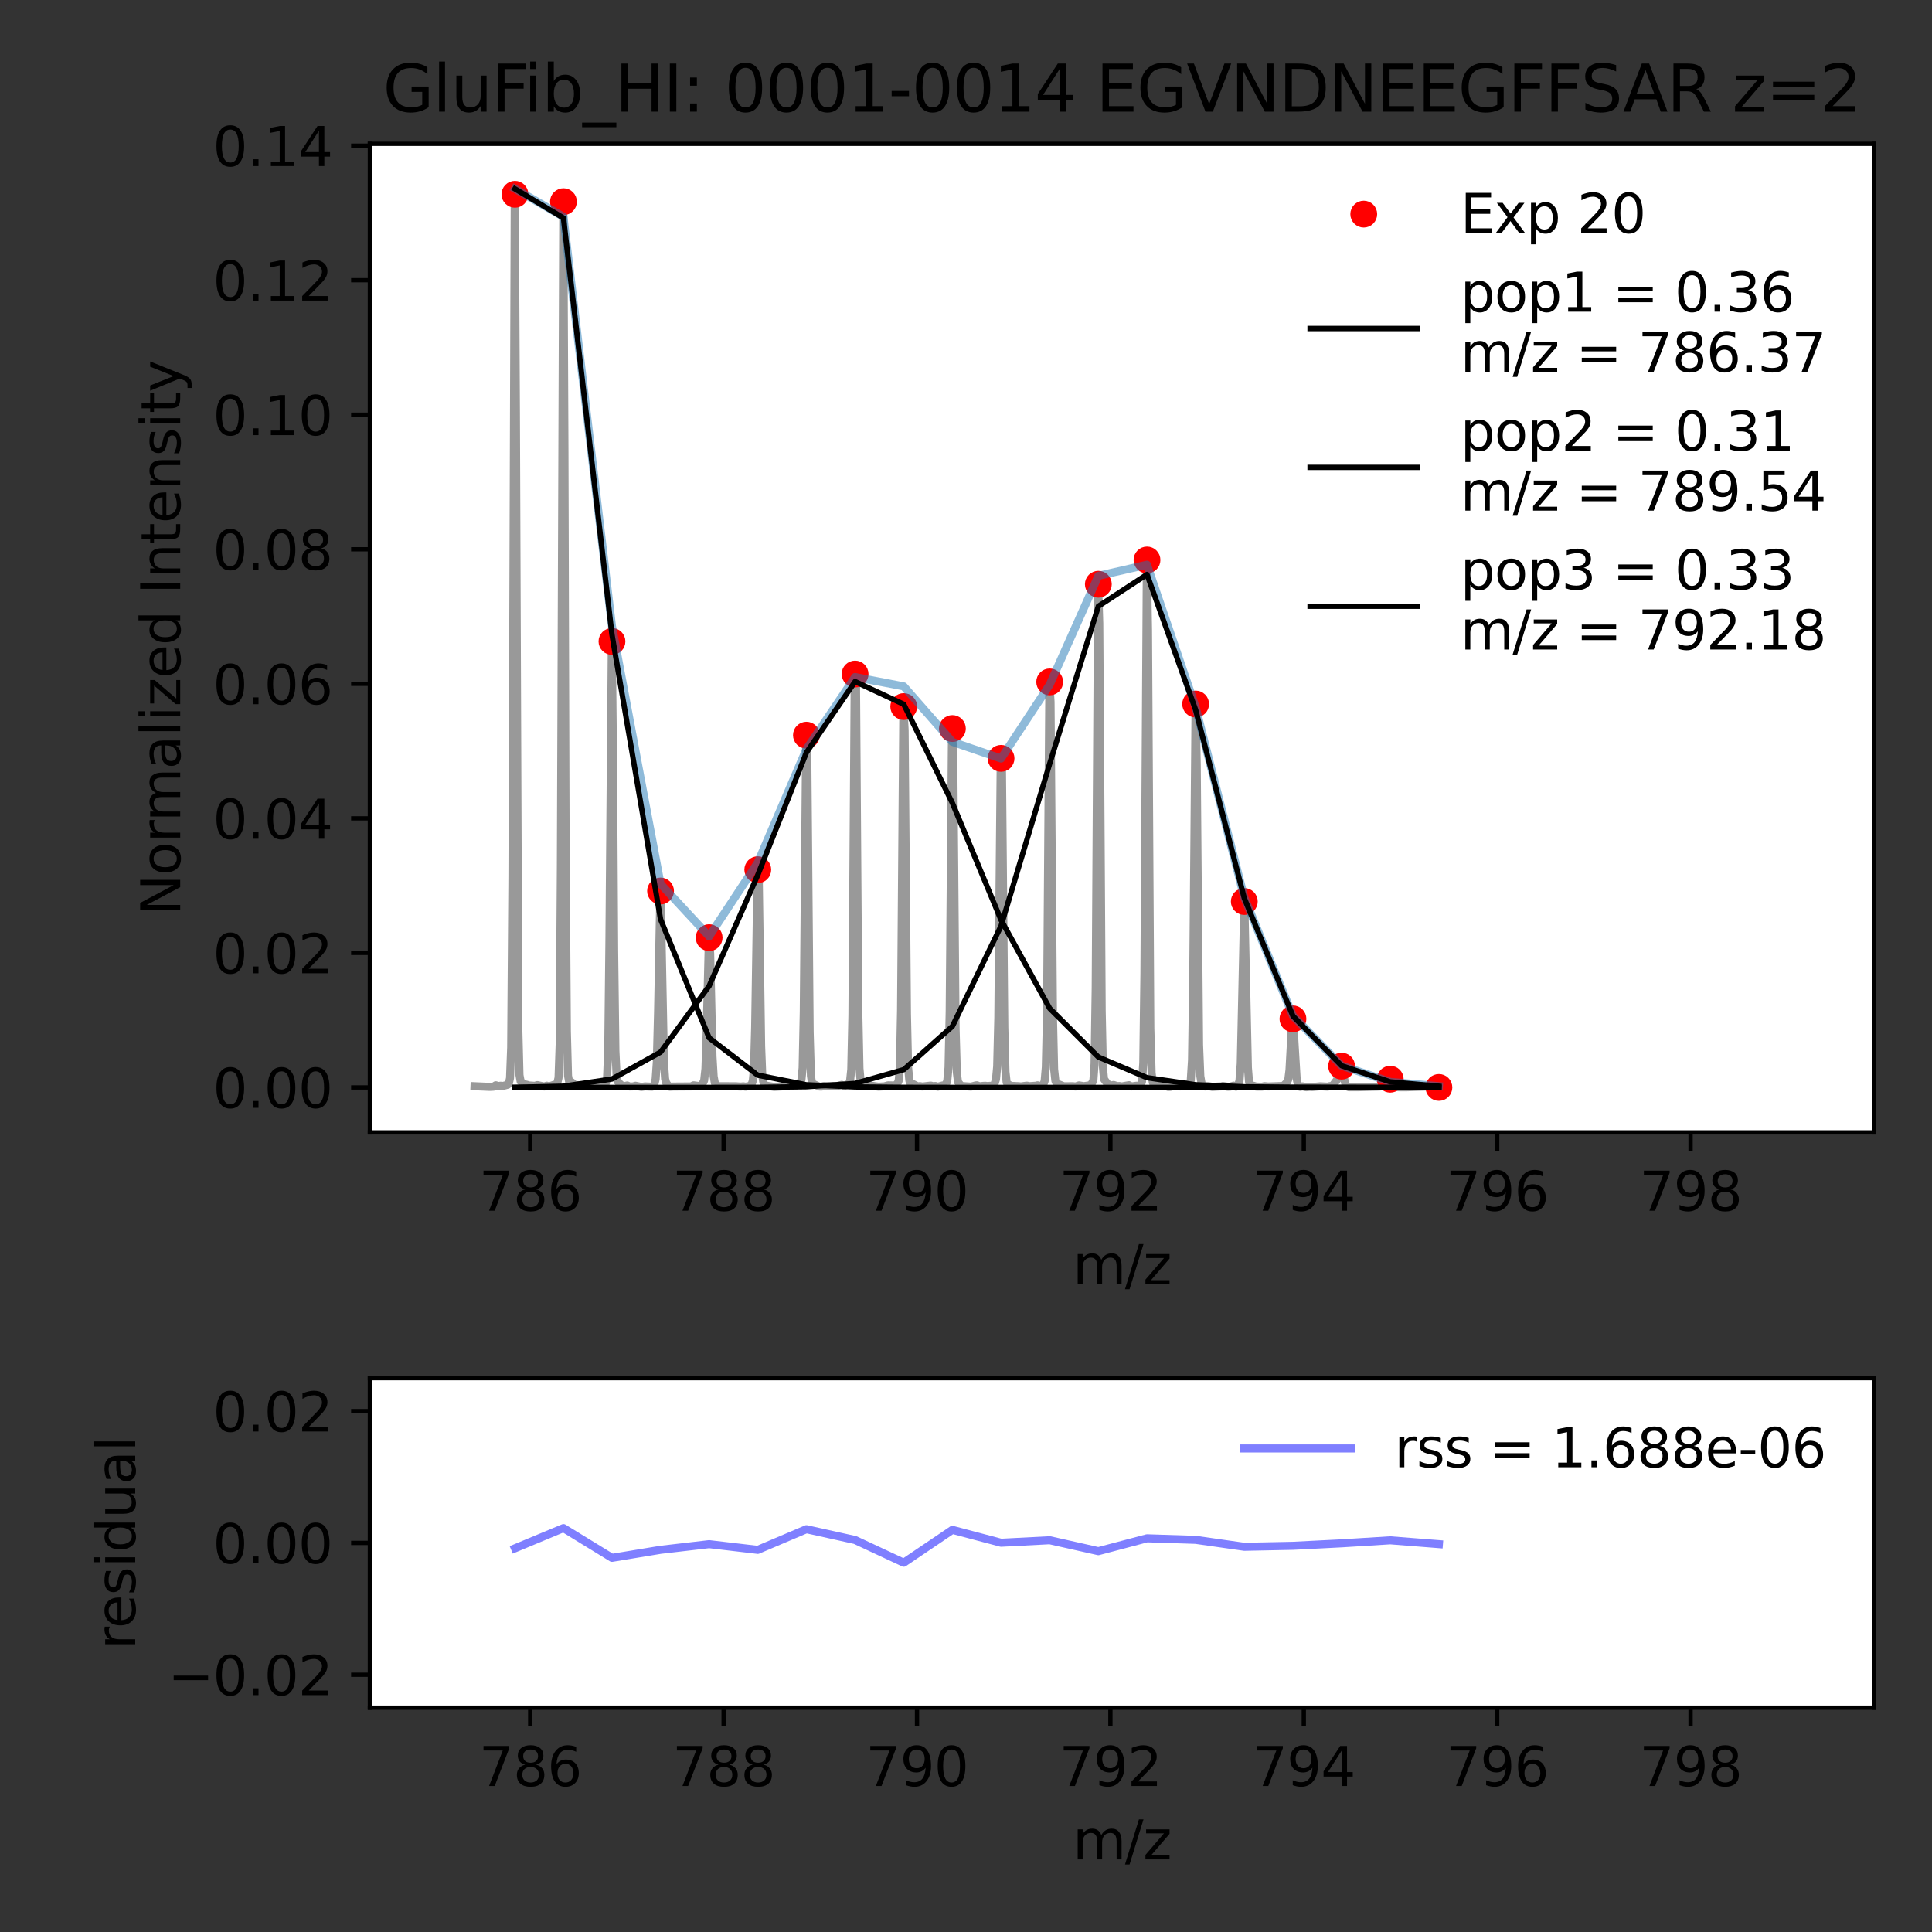 <?xml version="1.0" encoding="utf-8" standalone="no"?>
<!DOCTYPE svg PUBLIC "-//W3C//DTD SVG 1.1//EN"
  "http://www.w3.org/Graphics/SVG/1.1/DTD/svg11.dtd">
<svg height="360pt" version="1.1" viewBox="0 0 360 360" width="360pt" xmlns="http://www.w3.org/2000/svg" xmlns:xlink="http://www.w3.org/1999/xlink">
 <rect x="0" y="0" width="360" height="360" fill="#333333" stroke="none"/>
 <defs>
  <style type="text/css">*{stroke-linecap:butt;stroke-linejoin:round;}</style>
 </defs>
 <g id="figure_1">
  <g id="patch_1">
   <path d="M 0 360 
L 360 360 
L 360 0 
L 0 0 
z
" style="fill:none;"/>
  </g>
  <g id="axes_1">
   <g id="patch_2">
    <path d="M 68.925 211 
L 349.2 211 
L 349.2 26.8 
L 68.925 26.8 
z
" style="fill:#ffffff;"/>
   </g>
   <g id="line2d_1">
    <path clip-path="url(#p5534a3fad6)" d="M 88.419 202.402 
L 91.284 202.526 
L 91.951 202.489 
L 92.383 202.218 
L 92.834 202.373 
L 93.266 202.306 
L 93.717 202.352 
L 94.6 202.119 
L 94.816 201.877 
L 95.032 200.894 
L 95.248 195.202 
L 95.483 163.448 
L 95.915 36.201 
L 96.131 76.586 
L 96.582 191.712 
L 96.798 200.331 
L 97.014 201.511 
L 97.681 202.033 
L 98.113 202.112 
L 98.564 202.252 
L 99.663 202.326 
L 100.113 202.189 
L 101.428 202.46 
L 101.879 202.3 
L 102.311 202.434 
L 103.194 202.141 
L 103.41 202.206 
L 103.627 202.064 
L 103.861 201.738 
L 104.077 200.804 
L 104.293 194.414 
L 104.51 161.372 
L 104.96 37.576 
L 105.176 83.961 
L 105.392 157.799 
L 105.627 192.196 
L 105.843 200.45 
L 106.059 201.616 
L 106.51 201.652 
L 107.158 202.226 
L 107.609 202.203 
L 108.492 202.419 
L 109.807 202.427 
L 110.257 202.22 
L 111.573 202.355 
L 112.023 202.282 
L 112.456 202.058 
L 112.672 202.041 
L 112.906 201.794 
L 113.122 200.665 
L 113.338 195.352 
L 113.555 175.312 
L 114.005 119.521 
L 114.221 141.248 
L 114.437 177.251 
L 114.672 195.822 
L 114.888 200.377 
L 115.104 201.525 
L 115.555 202.011 
L 115.987 202.353 
L 116.203 202.434 
L 116.87 202.259 
L 117.32 202.456 
L 117.969 202.437 
L 118.419 202.312 
L 119.519 202.539 
L 120.185 202.435 
L 121.501 202.497 
L 121.735 202.39 
L 121.951 201.959 
L 122.167 201.074 
L 122.383 197.984 
L 122.618 188.675 
L 123.05 166.029 
L 123.266 174.946 
L 123.717 197.891 
L 123.933 201.027 
L 124.149 201.823 
L 124.6 202.376 
L 124.816 202.502 
L 125.483 202.464 
L 128.798 202.441 
L 129.23 202.228 
L 130.329 202.375 
L 130.564 202.318 
L 130.996 201.784 
L 131.212 201.302 
L 131.447 199.146 
L 131.663 192.837 
L 132.095 174.717 
L 132.329 177.648 
L 132.762 196.868 
L 132.978 200.571 
L 133.212 201.857 
L 133.429 202.224 
L 133.861 202.394 
L 134.528 202.396 
L 137.176 202.41 
L 137.627 202.447 
L 138.059 202.464 
L 138.51 202.419 
L 138.942 202.496 
L 139.825 202.315 
L 140.059 202.034 
L 140.275 201.366 
L 140.492 199.134 
L 140.708 191.481 
L 141.158 162.059 
L 141.374 163.006 
L 141.825 194.903 
L 142.041 200.497 
L 142.257 201.753 
L 142.474 202.144 
L 142.924 202.324 
L 144.257 202.528 
L 148.221 202.288 
L 148.888 202.13 
L 149.104 201.816 
L 149.338 201.195 
L 149.555 198.995 
L 149.771 188.472 
L 150.221 136.988 
L 150.438 141.706 
L 150.87 192.336 
L 151.104 200.474 
L 151.32 201.89 
L 152.636 202.457 
L 153.086 202.476 
L 153.519 202.343 
L 154.636 202.389 
L 155.302 202.359 
L 155.735 202.437 
L 156.834 202.144 
L 157.284 202.36 
L 158.167 201.914 
L 158.383 201.541 
L 158.618 199.282 
L 158.834 189.168 
L 159.266 125.598 
L 159.501 127.018 
L 159.933 188.515 
L 160.149 199.079 
L 160.383 201.637 
L 160.6 202.059 
L 163.699 202.49 
L 164.347 202.448 
L 164.798 202.431 
L 165.465 202.236 
L 166.78 202.26 
L 167.23 201.879 
L 167.447 201.433 
L 167.681 199.059 
L 167.897 188.22 
L 168.329 131.66 
L 168.564 136.042 
L 168.996 188.883 
L 169.212 198.873 
L 169.447 201.379 
L 169.663 201.915 
L 169.879 202.026 
L 170.095 201.976 
L 170.996 202.434 
L 171.429 202.383 
L 171.879 202.463 
L 173.429 202.28 
L 173.861 202.396 
L 174.311 202.355 
L 174.744 202.498 
L 175.627 202.26 
L 176.077 202.188 
L 176.293 201.989 
L 176.51 201.366 
L 176.744 198.908 
L 176.96 188.487 
L 177.393 135.752 
L 177.627 141.034 
L 178.059 191.683 
L 178.293 199.845 
L 178.51 201.618 
L 178.942 202.166 
L 179.176 202.363 
L 180.942 202.481 
L 181.825 202.245 
L 182.041 202.227 
L 182.492 202.418 
L 183.158 202.341 
L 183.591 202.316 
L 184.041 202.371 
L 184.474 202.324 
L 184.708 202.359 
L 185.14 202.17 
L 185.356 201.858 
L 185.591 201.074 
L 185.807 198.711 
L 186.023 189.641 
L 186.474 141.309 
L 186.69 142.134 
L 187.14 191.436 
L 187.356 199.723 
L 187.573 201.69 
L 187.789 202.025 
L 188.239 202.242 
L 188.456 202.353 
L 188.906 202.349 
L 189.338 202.374 
L 189.789 202.39 
L 190.221 202.44 
L 191.338 202.289 
L 191.771 202.394 
L 193.104 202.3 
L 193.32 202.23 
L 193.771 202.422 
L 194.438 202.02 
L 194.654 201.416 
L 194.87 198.874 
L 195.104 188.422 
L 195.537 127.064 
L 195.753 130.789 
L 196.203 189.382 
L 196.42 199.224 
L 196.654 201.407 
L 196.87 201.878 
L 198.203 202.405 
L 199.969 202.401 
L 200.402 202.46 
L 201.068 202.243 
L 201.951 202.39 
L 203.284 202.196 
L 203.735 201.302 
L 203.951 198.274 
L 204.167 184.107 
L 204.618 108.864 
L 204.834 116.208 
L 205.284 188.339 
L 205.501 198.712 
L 205.717 201.081 
L 206.167 201.694 
L 206.6 202.215 
L 206.834 202.306 
L 207.501 202.161 
L 208.149 202.373 
L 208.6 202.362 
L 209.05 202.443 
L 209.699 202.318 
L 210.366 202.204 
L 210.816 202.448 
L 211.699 202.315 
L 212.149 202.317 
L 212.582 202.135 
L 212.798 201.526 
L 213.032 198.068 
L 213.248 181.374 
L 213.699 104.344 
L 213.915 117.384 
L 214.347 191.626 
L 214.582 199.856 
L 214.798 201.7 
L 215.014 201.905 
L 215.248 201.879 
L 215.897 202.381 
L 216.564 202.259 
L 217.23 202.312 
L 217.681 202.537 
L 218.113 202.519 
L 218.564 202.358 
L 219.23 202.376 
L 219.897 202.442 
L 220.996 202.011 
L 221.212 202.058 
L 221.663 201.822 
L 221.879 201.33 
L 222.113 197.564 
L 222.329 183.435 
L 222.78 131.186 
L 222.996 142.546 
L 223.429 194.685 
L 223.663 200.531 
L 223.879 201.801 
L 224.095 202.171 
L 224.546 202.454 
L 224.978 202.405 
L 225.429 202.423 
L 225.879 202.533 
L 227.194 202.449 
L 227.645 202.437 
L 227.861 202.349 
L 228.744 202.499 
L 229.194 202.494 
L 229.861 202.291 
L 230.311 202.496 
L 230.744 202.104 
L 230.96 201.336 
L 231.194 198.193 
L 231.861 167.983 
L 232.528 198.941 
L 232.744 201.631 
L 232.96 202.201 
L 233.627 202.333 
L 234.077 202.476 
L 235.176 202.485 
L 235.627 202.386 
L 236.293 202.45 
L 238.942 202.356 
L 239.158 202.322 
L 239.825 201.647 
L 240.059 201.12 
L 240.275 199.393 
L 240.726 191.08 
L 240.942 189.851 
L 241.609 200.955 
L 241.825 202.065 
L 242.041 202.442 
L 242.275 202.524 
L 242.708 202.431 
L 243.375 202.595 
L 244.041 202.524 
L 244.492 202.554 
L 246.041 202.413 
L 247.375 202.487 
L 247.807 202.38 
L 248.257 202.386 
L 249.14 201.191 
L 249.591 199.435 
L 249.807 198.657 
L 250.023 199.035 
L 250.69 202.02 
L 250.924 202.413 
L 251.357 202.593 
L 253.14 202.589 
L 256.023 202.498 
L 256.456 202.49 
L 257.122 202.46 
L 257.789 202.376 
L 258.239 201.957 
L 258.672 201.264 
L 258.906 201.096 
L 259.122 201.22 
L 260.005 202.571 
L 260.888 202.596 
L 262.005 202.599 
L 262.672 202.577 
L 263.339 202.547 
L 265.987 202.458 
L 265.987 202.458 
" style="fill:none;stroke:#999999;stroke-linecap:square;stroke-width:1.5;"/>
   </g>
   <g id="line2d_2">
    <defs>
     <path d="M 0 2 
C 0.53 2 1.039 1.789 1.414 1.414 
C 1.789 1.039 2 0.53 2 0 
C 2 -0.53 1.789 -1.039 1.414 -1.414 
C 1.039 -1.789 0.53 -2 0 -2 
C -0.53 -2 -1.039 -1.789 -1.414 -1.414 
C -1.789 -1.039 -2 -0.53 -2 0 
C -2 0.53 -1.789 1.039 -1.414 1.414 
C -1.039 1.789 -0.53 2 0 2 
z
" id="m0cfb6684f7" style="stroke:#ff0000;"/>
    </defs>
    <g clip-path="url(#p5534a3fad6)">
     <use style="fill:#ff0000;stroke:#ff0000;" x="95.952" xlink:href="#m0cfb6684f7" y="36.201"/>
     <use style="fill:#ff0000;stroke:#ff0000;" x="104.991" xlink:href="#m0cfb6684f7" y="37.576"/>
     <use style="fill:#ff0000;stroke:#ff0000;" x="114.031" xlink:href="#m0cfb6684f7" y="119.521"/>
     <use style="fill:#ff0000;stroke:#ff0000;" x="123.083" xlink:href="#m0cfb6684f7" y="166.029"/>
     <use style="fill:#ff0000;stroke:#ff0000;" x="132.135" xlink:href="#m0cfb6684f7" y="174.717"/>
     <use style="fill:#ff0000;stroke:#ff0000;" x="141.201" xlink:href="#m0cfb6684f7" y="162.059"/>
     <use style="fill:#ff0000;stroke:#ff0000;" x="150.266" xlink:href="#m0cfb6684f7" y="136.988"/>
     <use style="fill:#ff0000;stroke:#ff0000;" x="159.332" xlink:href="#m0cfb6684f7" y="125.598"/>
     <use style="fill:#ff0000;stroke:#ff0000;" x="168.398" xlink:href="#m0cfb6684f7" y="131.66"/>
     <use style="fill:#ff0000;stroke:#ff0000;" x="177.463" xlink:href="#m0cfb6684f7" y="135.752"/>
     <use style="fill:#ff0000;stroke:#ff0000;" x="186.529" xlink:href="#m0cfb6684f7" y="141.309"/>
     <use style="fill:#ff0000;stroke:#ff0000;" x="195.594" xlink:href="#m0cfb6684f7" y="127.064"/>
     <use style="fill:#ff0000;stroke:#ff0000;" x="204.66" xlink:href="#m0cfb6684f7" y="108.864"/>
     <use style="fill:#ff0000;stroke:#ff0000;" x="213.725" xlink:href="#m0cfb6684f7" y="104.344"/>
     <use style="fill:#ff0000;stroke:#ff0000;" x="222.791" xlink:href="#m0cfb6684f7" y="131.186"/>
     <use style="fill:#ff0000;stroke:#ff0000;" x="231.857" xlink:href="#m0cfb6684f7" y="167.983"/>
     <use style="fill:#ff0000;stroke:#ff0000;" x="240.922" xlink:href="#m0cfb6684f7" y="189.851"/>
     <use style="fill:#ff0000;stroke:#ff0000;" x="249.988" xlink:href="#m0cfb6684f7" y="198.657"/>
     <use style="fill:#ff0000;stroke:#ff0000;" x="259.053" xlink:href="#m0cfb6684f7" y="201.096"/>
     <use style="fill:#ff0000;stroke:#ff0000;" x="268.119" xlink:href="#m0cfb6684f7" y="202.627"/>
    </g>
   </g>
   <g id="matplotlib.axis_1">
    <g id="xtick_1">
     <g id="line2d_3">
      <defs>
       <path d="M 0 0 
L 0 3.5 
" id="m8302dd1c60" style="stroke:#000000;stroke-width:0.8;"/>
      </defs>
      <g>
       <use style="stroke:#000000;stroke-width:0.8;" x="98.798" xlink:href="#m8302dd1c60" y="211"/>
      </g>
     </g>
     <g id="text_1">
      <!-- 786 -->
      <g transform="translate(89.254 225.598)scale(0.1 -0.1)">
       <defs>
        <path d="M 525 4666 
L 3525 4666 
L 3525 4397 
L 1831 0 
L 1172 0 
L 2766 4134 
L 525 4134 
L 525 4666 
z
" id="DejaVuSans-37" transform="scale(0.016)"/>
        <path d="M 2034 2216 
Q 1584 2216 1326 1975 
Q 1069 1734 1069 1313 
Q 1069 891 1326 650 
Q 1584 409 2034 409 
Q 2484 409 2743 651 
Q 3003 894 3003 1313 
Q 3003 1734 2745 1975 
Q 2488 2216 2034 2216 
z
M 1403 2484 
Q 997 2584 770 2862 
Q 544 3141 544 3541 
Q 544 4100 942 4425 
Q 1341 4750 2034 4750 
Q 2731 4750 3128 4425 
Q 3525 4100 3525 3541 
Q 3525 3141 3298 2862 
Q 3072 2584 2669 2484 
Q 3125 2378 3379 2068 
Q 3634 1759 3634 1313 
Q 3634 634 3220 271 
Q 2806 -91 2034 -91 
Q 1263 -91 848 271 
Q 434 634 434 1313 
Q 434 1759 690 2068 
Q 947 2378 1403 2484 
z
M 1172 3481 
Q 1172 3119 1398 2916 
Q 1625 2713 2034 2713 
Q 2441 2713 2670 2916 
Q 2900 3119 2900 3481 
Q 2900 3844 2670 4047 
Q 2441 4250 2034 4250 
Q 1625 4250 1398 4047 
Q 1172 3844 1172 3481 
z
" id="DejaVuSans-38" transform="scale(0.016)"/>
        <path d="M 2113 2584 
Q 1688 2584 1439 2293 
Q 1191 2003 1191 1497 
Q 1191 994 1439 701 
Q 1688 409 2113 409 
Q 2538 409 2786 701 
Q 3034 994 3034 1497 
Q 3034 2003 2786 2293 
Q 2538 2584 2113 2584 
z
M 3366 4563 
L 3366 3988 
Q 3128 4100 2886 4159 
Q 2644 4219 2406 4219 
Q 1781 4219 1451 3797 
Q 1122 3375 1075 2522 
Q 1259 2794 1537 2939 
Q 1816 3084 2150 3084 
Q 2853 3084 3261 2657 
Q 3669 2231 3669 1497 
Q 3669 778 3244 343 
Q 2819 -91 2113 -91 
Q 1303 -91 875 529 
Q 447 1150 447 2328 
Q 447 3434 972 4092 
Q 1497 4750 2381 4750 
Q 2619 4750 2861 4703 
Q 3103 4656 3366 4563 
z
" id="DejaVuSans-36" transform="scale(0.016)"/>
       </defs>
       <use xlink:href="#DejaVuSans-37"/>
       <use x="63.623" xlink:href="#DejaVuSans-38"/>
       <use x="127.246" xlink:href="#DejaVuSans-36"/>
      </g>
     </g>
    </g>
    <g id="xtick_2">
     <g id="line2d_4">
      <g>
       <use style="stroke:#000000;stroke-width:0.8;" x="134.834" xlink:href="#m8302dd1c60" y="211"/>
      </g>
     </g>
     <g id="text_2">
      <!-- 788 -->
      <g transform="translate(125.29 225.598)scale(0.1 -0.1)">
       <use xlink:href="#DejaVuSans-37"/>
       <use x="63.623" xlink:href="#DejaVuSans-38"/>
       <use x="127.246" xlink:href="#DejaVuSans-38"/>
      </g>
     </g>
    </g>
    <g id="xtick_3">
     <g id="line2d_5">
      <g>
       <use style="stroke:#000000;stroke-width:0.8;" x="170.87" xlink:href="#m8302dd1c60" y="211"/>
      </g>
     </g>
     <g id="text_3">
      <!-- 790 -->
      <g transform="translate(161.326 225.598)scale(0.1 -0.1)">
       <defs>
        <path d="M 703 97 
L 703 672 
Q 941 559 1184 500 
Q 1428 441 1663 441 
Q 2288 441 2617 861 
Q 2947 1281 2994 2138 
Q 2813 1869 2534 1725 
Q 2256 1581 1919 1581 
Q 1219 1581 811 2004 
Q 403 2428 403 3163 
Q 403 3881 828 4315 
Q 1253 4750 1959 4750 
Q 2769 4750 3195 4129 
Q 3622 3509 3622 2328 
Q 3622 1225 3098 567 
Q 2575 -91 1691 -91 
Q 1453 -91 1209 -44 
Q 966 3 703 97 
z
M 1959 2075 
Q 2384 2075 2632 2365 
Q 2881 2656 2881 3163 
Q 2881 3666 2632 3958 
Q 2384 4250 1959 4250 
Q 1534 4250 1286 3958 
Q 1038 3666 1038 3163 
Q 1038 2656 1286 2365 
Q 1534 2075 1959 2075 
z
" id="DejaVuSans-39" transform="scale(0.016)"/>
        <path d="M 2034 4250 
Q 1547 4250 1301 3770 
Q 1056 3291 1056 2328 
Q 1056 1369 1301 889 
Q 1547 409 2034 409 
Q 2525 409 2770 889 
Q 3016 1369 3016 2328 
Q 3016 3291 2770 3770 
Q 2525 4250 2034 4250 
z
M 2034 4750 
Q 2819 4750 3233 4129 
Q 3647 3509 3647 2328 
Q 3647 1150 3233 529 
Q 2819 -91 2034 -91 
Q 1250 -91 836 529 
Q 422 1150 422 2328 
Q 422 3509 836 4129 
Q 1250 4750 2034 4750 
z
" id="DejaVuSans-30" transform="scale(0.016)"/>
       </defs>
       <use xlink:href="#DejaVuSans-37"/>
       <use x="63.623" xlink:href="#DejaVuSans-39"/>
       <use x="127.246" xlink:href="#DejaVuSans-30"/>
      </g>
     </g>
    </g>
    <g id="xtick_4">
     <g id="line2d_6">
      <g>
       <use style="stroke:#000000;stroke-width:0.8;" x="206.906" xlink:href="#m8302dd1c60" y="211"/>
      </g>
     </g>
     <g id="text_4">
      <!-- 792 -->
      <g transform="translate(197.362 225.598)scale(0.1 -0.1)">
       <defs>
        <path d="M 1228 531 
L 3431 531 
L 3431 0 
L 469 0 
L 469 531 
Q 828 903 1448 1529 
Q 2069 2156 2228 2338 
Q 2531 2678 2651 2914 
Q 2772 3150 2772 3378 
Q 2772 3750 2511 3984 
Q 2250 4219 1831 4219 
Q 1534 4219 1204 4116 
Q 875 4013 500 3803 
L 500 4441 
Q 881 4594 1212 4672 
Q 1544 4750 1819 4750 
Q 2544 4750 2975 4387 
Q 3406 4025 3406 3419 
Q 3406 3131 3298 2873 
Q 3191 2616 2906 2266 
Q 2828 2175 2409 1742 
Q 1991 1309 1228 531 
z
" id="DejaVuSans-32" transform="scale(0.016)"/>
       </defs>
       <use xlink:href="#DejaVuSans-37"/>
       <use x="63.623" xlink:href="#DejaVuSans-39"/>
       <use x="127.246" xlink:href="#DejaVuSans-32"/>
      </g>
     </g>
    </g>
    <g id="xtick_5">
     <g id="line2d_7">
      <g>
       <use style="stroke:#000000;stroke-width:0.8;" x="242.942" xlink:href="#m8302dd1c60" y="211"/>
      </g>
     </g>
     <g id="text_5">
      <!-- 794 -->
      <g transform="translate(233.398 225.598)scale(0.1 -0.1)">
       <defs>
        <path d="M 2419 4116 
L 825 1625 
L 2419 1625 
L 2419 4116 
z
M 2253 4666 
L 3047 4666 
L 3047 1625 
L 3713 1625 
L 3713 1100 
L 3047 1100 
L 3047 0 
L 2419 0 
L 2419 1100 
L 313 1100 
L 313 1709 
L 2253 4666 
z
" id="DejaVuSans-34" transform="scale(0.016)"/>
       </defs>
       <use xlink:href="#DejaVuSans-37"/>
       <use x="63.623" xlink:href="#DejaVuSans-39"/>
       <use x="127.246" xlink:href="#DejaVuSans-34"/>
      </g>
     </g>
    </g>
    <g id="xtick_6">
     <g id="line2d_8">
      <g>
       <use style="stroke:#000000;stroke-width:0.8;" x="278.978" xlink:href="#m8302dd1c60" y="211"/>
      </g>
     </g>
     <g id="text_6">
      <!-- 796 -->
      <g transform="translate(269.434 225.598)scale(0.1 -0.1)">
       <use xlink:href="#DejaVuSans-37"/>
       <use x="63.623" xlink:href="#DejaVuSans-39"/>
       <use x="127.246" xlink:href="#DejaVuSans-36"/>
      </g>
     </g>
    </g>
    <g id="xtick_7">
     <g id="line2d_9">
      <g>
       <use style="stroke:#000000;stroke-width:0.8;" x="315.014" xlink:href="#m8302dd1c60" y="211"/>
      </g>
     </g>
     <g id="text_7">
      <!-- 798 -->
      <g transform="translate(305.471 225.598)scale(0.1 -0.1)">
       <use xlink:href="#DejaVuSans-37"/>
       <use x="63.623" xlink:href="#DejaVuSans-39"/>
       <use x="127.246" xlink:href="#DejaVuSans-38"/>
      </g>
     </g>
    </g>
    <g id="text_8">
     <!-- m/z -->
     <g transform="translate(199.884 239.277)scale(0.1 -0.1)">
      <defs>
       <path d="M 3328 2828 
Q 3544 3216 3844 3400 
Q 4144 3584 4550 3584 
Q 5097 3584 5394 3201 
Q 5691 2819 5691 2113 
L 5691 0 
L 5113 0 
L 5113 2094 
Q 5113 2597 4934 2840 
Q 4756 3084 4391 3084 
Q 3944 3084 3684 2787 
Q 3425 2491 3425 1978 
L 3425 0 
L 2847 0 
L 2847 2094 
Q 2847 2600 2669 2842 
Q 2491 3084 2119 3084 
Q 1678 3084 1418 2786 
Q 1159 2488 1159 1978 
L 1159 0 
L 581 0 
L 581 3500 
L 1159 3500 
L 1159 2956 
Q 1356 3278 1631 3431 
Q 1906 3584 2284 3584 
Q 2666 3584 2933 3390 
Q 3200 3197 3328 2828 
z
" id="DejaVuSans-6d" transform="scale(0.016)"/>
       <path d="M 1625 4666 
L 2156 4666 
L 531 -594 
L 0 -594 
L 1625 4666 
z
" id="DejaVuSans-2f" transform="scale(0.016)"/>
       <path d="M 353 3500 
L 3084 3500 
L 3084 2975 
L 922 459 
L 3084 459 
L 3084 0 
L 275 0 
L 275 525 
L 2438 3041 
L 353 3041 
L 353 3500 
z
" id="DejaVuSans-7a" transform="scale(0.016)"/>
      </defs>
      <use xlink:href="#DejaVuSans-6d"/>
      <use x="97.412" xlink:href="#DejaVuSans-2f"/>
      <use x="131.104" xlink:href="#DejaVuSans-7a"/>
     </g>
    </g>
   </g>
   <g id="matplotlib.axis_2">
    <g id="ytick_1">
     <g id="line2d_10">
      <defs>
       <path d="M 0 0 
L -3.5 0 
" id="m655a5d343a" style="stroke:#000000;stroke-width:0.8;"/>
      </defs>
      <g>
       <use style="stroke:#000000;stroke-width:0.8;" x="68.925" xlink:href="#m655a5d343a" y="202.627"/>
      </g>
     </g>
     <g id="text_9">
      <!-- 0.00 -->
      <g transform="translate(39.659 206.426)scale(0.1 -0.1)">
       <defs>
        <path d="M 684 794 
L 1344 794 
L 1344 0 
L 684 0 
L 684 794 
z
" id="DejaVuSans-2e" transform="scale(0.016)"/>
       </defs>
       <use xlink:href="#DejaVuSans-30"/>
       <use x="63.623" xlink:href="#DejaVuSans-2e"/>
       <use x="95.41" xlink:href="#DejaVuSans-30"/>
       <use x="159.033" xlink:href="#DejaVuSans-30"/>
      </g>
     </g>
    </g>
    <g id="ytick_2">
     <g id="line2d_11">
      <g>
       <use style="stroke:#000000;stroke-width:0.8;" x="68.925" xlink:href="#m655a5d343a" y="177.558"/>
      </g>
     </g>
     <g id="text_10">
      <!-- 0.02 -->
      <g transform="translate(39.659 181.357)scale(0.1 -0.1)">
       <use xlink:href="#DejaVuSans-30"/>
       <use x="63.623" xlink:href="#DejaVuSans-2e"/>
       <use x="95.41" xlink:href="#DejaVuSans-30"/>
       <use x="159.033" xlink:href="#DejaVuSans-32"/>
      </g>
     </g>
    </g>
    <g id="ytick_3">
     <g id="line2d_12">
      <g>
       <use style="stroke:#000000;stroke-width:0.8;" x="68.925" xlink:href="#m655a5d343a" y="152.489"/>
      </g>
     </g>
     <g id="text_11">
      <!-- 0.04 -->
      <g transform="translate(39.659 156.288)scale(0.1 -0.1)">
       <use xlink:href="#DejaVuSans-30"/>
       <use x="63.623" xlink:href="#DejaVuSans-2e"/>
       <use x="95.41" xlink:href="#DejaVuSans-30"/>
       <use x="159.033" xlink:href="#DejaVuSans-34"/>
      </g>
     </g>
    </g>
    <g id="ytick_4">
     <g id="line2d_13">
      <g>
       <use style="stroke:#000000;stroke-width:0.8;" x="68.925" xlink:href="#m655a5d343a" y="127.419"/>
      </g>
     </g>
     <g id="text_12">
      <!-- 0.06 -->
      <g transform="translate(39.659 131.219)scale(0.1 -0.1)">
       <use xlink:href="#DejaVuSans-30"/>
       <use x="63.623" xlink:href="#DejaVuSans-2e"/>
       <use x="95.41" xlink:href="#DejaVuSans-30"/>
       <use x="159.033" xlink:href="#DejaVuSans-36"/>
      </g>
     </g>
    </g>
    <g id="ytick_5">
     <g id="line2d_14">
      <g>
       <use style="stroke:#000000;stroke-width:0.8;" x="68.925" xlink:href="#m655a5d343a" y="102.35"/>
      </g>
     </g>
     <g id="text_13">
      <!-- 0.08 -->
      <g transform="translate(39.659 106.149)scale(0.1 -0.1)">
       <use xlink:href="#DejaVuSans-30"/>
       <use x="63.623" xlink:href="#DejaVuSans-2e"/>
       <use x="95.41" xlink:href="#DejaVuSans-30"/>
       <use x="159.033" xlink:href="#DejaVuSans-38"/>
      </g>
     </g>
    </g>
    <g id="ytick_6">
     <g id="line2d_15">
      <g>
       <use style="stroke:#000000;stroke-width:0.8;" x="68.925" xlink:href="#m655a5d343a" y="77.281"/>
      </g>
     </g>
     <g id="text_14">
      <!-- 0.10 -->
      <g transform="translate(39.659 81.08)scale(0.1 -0.1)">
       <defs>
        <path d="M 794 531 
L 1825 531 
L 1825 4091 
L 703 3866 
L 703 4441 
L 1819 4666 
L 2450 4666 
L 2450 531 
L 3481 531 
L 3481 0 
L 794 0 
L 794 531 
z
" id="DejaVuSans-31" transform="scale(0.016)"/>
       </defs>
       <use xlink:href="#DejaVuSans-30"/>
       <use x="63.623" xlink:href="#DejaVuSans-2e"/>
       <use x="95.41" xlink:href="#DejaVuSans-31"/>
       <use x="159.033" xlink:href="#DejaVuSans-30"/>
      </g>
     </g>
    </g>
    <g id="ytick_7">
     <g id="line2d_16">
      <g>
       <use style="stroke:#000000;stroke-width:0.8;" x="68.925" xlink:href="#m655a5d343a" y="52.212"/>
      </g>
     </g>
     <g id="text_15">
      <!-- 0.12 -->
      <g transform="translate(39.659 56.011)scale(0.1 -0.1)">
       <use xlink:href="#DejaVuSans-30"/>
       <use x="63.623" xlink:href="#DejaVuSans-2e"/>
       <use x="95.41" xlink:href="#DejaVuSans-31"/>
       <use x="159.033" xlink:href="#DejaVuSans-32"/>
      </g>
     </g>
    </g>
    <g id="ytick_8">
     <g id="line2d_17">
      <g>
       <use style="stroke:#000000;stroke-width:0.8;" x="68.925" xlink:href="#m655a5d343a" y="27.142"/>
      </g>
     </g>
     <g id="text_16">
      <!-- 0.14 -->
      <g transform="translate(39.659 30.942)scale(0.1 -0.1)">
       <use xlink:href="#DejaVuSans-30"/>
       <use x="63.623" xlink:href="#DejaVuSans-2e"/>
       <use x="95.41" xlink:href="#DejaVuSans-31"/>
       <use x="159.033" xlink:href="#DejaVuSans-34"/>
      </g>
     </g>
    </g>
    <g id="text_17">
     <!-- Normalized Intensity -->
     <g transform="translate(33.58 170.607)rotate(-90)scale(0.1 -0.1)">
      <defs>
       <path d="M 628 4666 
L 1478 4666 
L 3547 763 
L 3547 4666 
L 4159 4666 
L 4159 0 
L 3309 0 
L 1241 3903 
L 1241 0 
L 628 0 
L 628 4666 
z
" id="DejaVuSans-4e" transform="scale(0.016)"/>
       <path d="M 1959 3097 
Q 1497 3097 1228 2736 
Q 959 2375 959 1747 
Q 959 1119 1226 758 
Q 1494 397 1959 397 
Q 2419 397 2687 759 
Q 2956 1122 2956 1747 
Q 2956 2369 2687 2733 
Q 2419 3097 1959 3097 
z
M 1959 3584 
Q 2709 3584 3137 3096 
Q 3566 2609 3566 1747 
Q 3566 888 3137 398 
Q 2709 -91 1959 -91 
Q 1206 -91 779 398 
Q 353 888 353 1747 
Q 353 2609 779 3096 
Q 1206 3584 1959 3584 
z
" id="DejaVuSans-6f" transform="scale(0.016)"/>
       <path d="M 2631 2963 
Q 2534 3019 2420 3045 
Q 2306 3072 2169 3072 
Q 1681 3072 1420 2755 
Q 1159 2438 1159 1844 
L 1159 0 
L 581 0 
L 581 3500 
L 1159 3500 
L 1159 2956 
Q 1341 3275 1631 3429 
Q 1922 3584 2338 3584 
Q 2397 3584 2469 3576 
Q 2541 3569 2628 3553 
L 2631 2963 
z
" id="DejaVuSans-72" transform="scale(0.016)"/>
       <path d="M 2194 1759 
Q 1497 1759 1228 1600 
Q 959 1441 959 1056 
Q 959 750 1161 570 
Q 1363 391 1709 391 
Q 2188 391 2477 730 
Q 2766 1069 2766 1631 
L 2766 1759 
L 2194 1759 
z
M 3341 1997 
L 3341 0 
L 2766 0 
L 2766 531 
Q 2569 213 2275 61 
Q 1981 -91 1556 -91 
Q 1019 -91 701 211 
Q 384 513 384 1019 
Q 384 1609 779 1909 
Q 1175 2209 1959 2209 
L 2766 2209 
L 2766 2266 
Q 2766 2663 2505 2880 
Q 2244 3097 1772 3097 
Q 1472 3097 1187 3025 
Q 903 2953 641 2809 
L 641 3341 
Q 956 3463 1253 3523 
Q 1550 3584 1831 3584 
Q 2591 3584 2966 3190 
Q 3341 2797 3341 1997 
z
" id="DejaVuSans-61" transform="scale(0.016)"/>
       <path d="M 603 4863 
L 1178 4863 
L 1178 0 
L 603 0 
L 603 4863 
z
" id="DejaVuSans-6c" transform="scale(0.016)"/>
       <path d="M 603 3500 
L 1178 3500 
L 1178 0 
L 603 0 
L 603 3500 
z
M 603 4863 
L 1178 4863 
L 1178 4134 
L 603 4134 
L 603 4863 
z
" id="DejaVuSans-69" transform="scale(0.016)"/>
       <path d="M 3597 1894 
L 3597 1613 
L 953 1613 
Q 991 1019 1311 708 
Q 1631 397 2203 397 
Q 2534 397 2845 478 
Q 3156 559 3463 722 
L 3463 178 
Q 3153 47 2828 -22 
Q 2503 -91 2169 -91 
Q 1331 -91 842 396 
Q 353 884 353 1716 
Q 353 2575 817 3079 
Q 1281 3584 2069 3584 
Q 2775 3584 3186 3129 
Q 3597 2675 3597 1894 
z
M 3022 2063 
Q 3016 2534 2758 2815 
Q 2500 3097 2075 3097 
Q 1594 3097 1305 2825 
Q 1016 2553 972 2059 
L 3022 2063 
z
" id="DejaVuSans-65" transform="scale(0.016)"/>
       <path d="M 2906 2969 
L 2906 4863 
L 3481 4863 
L 3481 0 
L 2906 0 
L 2906 525 
Q 2725 213 2448 61 
Q 2172 -91 1784 -91 
Q 1150 -91 751 415 
Q 353 922 353 1747 
Q 353 2572 751 3078 
Q 1150 3584 1784 3584 
Q 2172 3584 2448 3432 
Q 2725 3281 2906 2969 
z
M 947 1747 
Q 947 1113 1208 752 
Q 1469 391 1925 391 
Q 2381 391 2643 752 
Q 2906 1113 2906 1747 
Q 2906 2381 2643 2742 
Q 2381 3103 1925 3103 
Q 1469 3103 1208 2742 
Q 947 2381 947 1747 
z
" id="DejaVuSans-64" transform="scale(0.016)"/>
       <path id="DejaVuSans-20" transform="scale(0.016)"/>
       <path d="M 628 4666 
L 1259 4666 
L 1259 0 
L 628 0 
L 628 4666 
z
" id="DejaVuSans-49" transform="scale(0.016)"/>
       <path d="M 3513 2113 
L 3513 0 
L 2938 0 
L 2938 2094 
Q 2938 2591 2744 2837 
Q 2550 3084 2163 3084 
Q 1697 3084 1428 2787 
Q 1159 2491 1159 1978 
L 1159 0 
L 581 0 
L 581 3500 
L 1159 3500 
L 1159 2956 
Q 1366 3272 1645 3428 
Q 1925 3584 2291 3584 
Q 2894 3584 3203 3211 
Q 3513 2838 3513 2113 
z
" id="DejaVuSans-6e" transform="scale(0.016)"/>
       <path d="M 1172 4494 
L 1172 3500 
L 2356 3500 
L 2356 3053 
L 1172 3053 
L 1172 1153 
Q 1172 725 1289 603 
Q 1406 481 1766 481 
L 2356 481 
L 2356 0 
L 1766 0 
Q 1100 0 847 248 
Q 594 497 594 1153 
L 594 3053 
L 172 3053 
L 172 3500 
L 594 3500 
L 594 4494 
L 1172 4494 
z
" id="DejaVuSans-74" transform="scale(0.016)"/>
       <path d="M 2834 3397 
L 2834 2853 
Q 2591 2978 2328 3040 
Q 2066 3103 1784 3103 
Q 1356 3103 1142 2972 
Q 928 2841 928 2578 
Q 928 2378 1081 2264 
Q 1234 2150 1697 2047 
L 1894 2003 
Q 2506 1872 2764 1633 
Q 3022 1394 3022 966 
Q 3022 478 2636 193 
Q 2250 -91 1575 -91 
Q 1294 -91 989 -36 
Q 684 19 347 128 
L 347 722 
Q 666 556 975 473 
Q 1284 391 1588 391 
Q 1994 391 2212 530 
Q 2431 669 2431 922 
Q 2431 1156 2273 1281 
Q 2116 1406 1581 1522 
L 1381 1569 
Q 847 1681 609 1914 
Q 372 2147 372 2553 
Q 372 3047 722 3315 
Q 1072 3584 1716 3584 
Q 2034 3584 2315 3537 
Q 2597 3491 2834 3397 
z
" id="DejaVuSans-73" transform="scale(0.016)"/>
       <path d="M 2059 -325 
Q 1816 -950 1584 -1140 
Q 1353 -1331 966 -1331 
L 506 -1331 
L 506 -850 
L 844 -850 
Q 1081 -850 1212 -737 
Q 1344 -625 1503 -206 
L 1606 56 
L 191 3500 
L 800 3500 
L 1894 763 
L 2988 3500 
L 3597 3500 
L 2059 -325 
z
" id="DejaVuSans-79" transform="scale(0.016)"/>
      </defs>
      <use xlink:href="#DejaVuSans-4e"/>
      <use x="74.805" xlink:href="#DejaVuSans-6f"/>
      <use x="135.986" xlink:href="#DejaVuSans-72"/>
      <use x="175.35" xlink:href="#DejaVuSans-6d"/>
      <use x="272.762" xlink:href="#DejaVuSans-61"/>
      <use x="334.041" xlink:href="#DejaVuSans-6c"/>
      <use x="361.824" xlink:href="#DejaVuSans-69"/>
      <use x="389.607" xlink:href="#DejaVuSans-7a"/>
      <use x="442.098" xlink:href="#DejaVuSans-65"/>
      <use x="503.621" xlink:href="#DejaVuSans-64"/>
      <use x="567.098" xlink:href="#DejaVuSans-20"/>
      <use x="598.885" xlink:href="#DejaVuSans-49"/>
      <use x="628.377" xlink:href="#DejaVuSans-6e"/>
      <use x="691.756" xlink:href="#DejaVuSans-74"/>
      <use x="730.965" xlink:href="#DejaVuSans-65"/>
      <use x="792.488" xlink:href="#DejaVuSans-6e"/>
      <use x="855.867" xlink:href="#DejaVuSans-73"/>
      <use x="907.967" xlink:href="#DejaVuSans-69"/>
      <use x="935.75" xlink:href="#DejaVuSans-74"/>
      <use x="974.959" xlink:href="#DejaVuSans-79"/>
     </g>
    </g>
   </g>
   <g id="line2d_18">
    <path clip-path="url(#p5534a3fad6)" d="M 95.952 35.173 
L 104.991 40.394 
L 114.031 116.684 
L 123.083 164.717 
L 132.135 174.482 
L 141.201 160.737 
L 150.266 139.598 
L 159.332 126.154 
L 168.398 127.894 
L 177.463 138.238 
L 186.529 141.341 
L 195.594 127.575 
L 204.66 107.296 
L 213.725 105.225 
L 222.791 131.772 
L 231.857 167.247 
L 240.922 189.302 
L 249.988 198.579 
L 259.053 201.59 
L 268.119 202.396 
" style="fill:none;stroke:#1f77b4;stroke-linecap:square;stroke-opacity:0.5;stroke-width:1.5;"/>
   </g>
   <g id="patch_3">
    <path d="M 68.925 211 
L 68.925 26.8 
" style="fill:none;stroke:#000000;stroke-linecap:square;stroke-linejoin:miter;stroke-width:0.8;"/>
   </g>
   <g id="patch_4">
    <path d="M 349.2 211 
L 349.2 26.8 
" style="fill:none;stroke:#000000;stroke-linecap:square;stroke-linejoin:miter;stroke-width:0.8;"/>
   </g>
   <g id="patch_5">
    <path d="M 68.925 211 
L 349.2 211 
" style="fill:none;stroke:#000000;stroke-linecap:square;stroke-linejoin:miter;stroke-width:0.8;"/>
   </g>
   <g id="patch_6">
    <path d="M 68.925 26.8 
L 349.2 26.8 
" style="fill:none;stroke:#000000;stroke-linecap:square;stroke-linejoin:miter;stroke-width:0.8;"/>
   </g>
   <g id="text_18">
    <!-- GluFib_HI: 0001-0014 EGVNDNEEGFFSAR z=2 -->
    <g transform="translate(71.363 20.8)scale(0.12 -0.12)">
     <defs>
      <path d="M 3809 666 
L 3809 1919 
L 2778 1919 
L 2778 2438 
L 4434 2438 
L 4434 434 
Q 4069 175 3628 42 
Q 3188 -91 2688 -91 
Q 1594 -91 976 548 
Q 359 1188 359 2328 
Q 359 3472 976 4111 
Q 1594 4750 2688 4750 
Q 3144 4750 3555 4637 
Q 3966 4525 4313 4306 
L 4313 3634 
Q 3963 3931 3569 4081 
Q 3175 4231 2741 4231 
Q 1884 4231 1454 3753 
Q 1025 3275 1025 2328 
Q 1025 1384 1454 906 
Q 1884 428 2741 428 
Q 3075 428 3337 486 
Q 3600 544 3809 666 
z
" id="DejaVuSans-47" transform="scale(0.016)"/>
      <path d="M 544 1381 
L 544 3500 
L 1119 3500 
L 1119 1403 
Q 1119 906 1312 657 
Q 1506 409 1894 409 
Q 2359 409 2629 706 
Q 2900 1003 2900 1516 
L 2900 3500 
L 3475 3500 
L 3475 0 
L 2900 0 
L 2900 538 
Q 2691 219 2414 64 
Q 2138 -91 1772 -91 
Q 1169 -91 856 284 
Q 544 659 544 1381 
z
M 1991 3584 
L 1991 3584 
z
" id="DejaVuSans-75" transform="scale(0.016)"/>
      <path d="M 628 4666 
L 3309 4666 
L 3309 4134 
L 1259 4134 
L 1259 2759 
L 3109 2759 
L 3109 2228 
L 1259 2228 
L 1259 0 
L 628 0 
L 628 4666 
z
" id="DejaVuSans-46" transform="scale(0.016)"/>
      <path d="M 3116 1747 
Q 3116 2381 2855 2742 
Q 2594 3103 2138 3103 
Q 1681 3103 1420 2742 
Q 1159 2381 1159 1747 
Q 1159 1113 1420 752 
Q 1681 391 2138 391 
Q 2594 391 2855 752 
Q 3116 1113 3116 1747 
z
M 1159 2969 
Q 1341 3281 1617 3432 
Q 1894 3584 2278 3584 
Q 2916 3584 3314 3078 
Q 3713 2572 3713 1747 
Q 3713 922 3314 415 
Q 2916 -91 2278 -91 
Q 1894 -91 1617 61 
Q 1341 213 1159 525 
L 1159 0 
L 581 0 
L 581 4863 
L 1159 4863 
L 1159 2969 
z
" id="DejaVuSans-62" transform="scale(0.016)"/>
      <path d="M 3263 -1063 
L 3263 -1509 
L -63 -1509 
L -63 -1063 
L 3263 -1063 
z
" id="DejaVuSans-5f" transform="scale(0.016)"/>
      <path d="M 628 4666 
L 1259 4666 
L 1259 2753 
L 3553 2753 
L 3553 4666 
L 4184 4666 
L 4184 0 
L 3553 0 
L 3553 2222 
L 1259 2222 
L 1259 0 
L 628 0 
L 628 4666 
z
" id="DejaVuSans-48" transform="scale(0.016)"/>
      <path d="M 750 794 
L 1409 794 
L 1409 0 
L 750 0 
L 750 794 
z
M 750 3309 
L 1409 3309 
L 1409 2516 
L 750 2516 
L 750 3309 
z
" id="DejaVuSans-3a" transform="scale(0.016)"/>
      <path d="M 313 2009 
L 1997 2009 
L 1997 1497 
L 313 1497 
L 313 2009 
z
" id="DejaVuSans-2d" transform="scale(0.016)"/>
      <path d="M 628 4666 
L 3578 4666 
L 3578 4134 
L 1259 4134 
L 1259 2753 
L 3481 2753 
L 3481 2222 
L 1259 2222 
L 1259 531 
L 3634 531 
L 3634 0 
L 628 0 
L 628 4666 
z
" id="DejaVuSans-45" transform="scale(0.016)"/>
      <path d="M 1831 0 
L 50 4666 
L 709 4666 
L 2188 738 
L 3669 4666 
L 4325 4666 
L 2547 0 
L 1831 0 
z
" id="DejaVuSans-56" transform="scale(0.016)"/>
      <path d="M 1259 4147 
L 1259 519 
L 2022 519 
Q 2988 519 3436 956 
Q 3884 1394 3884 2338 
Q 3884 3275 3436 3711 
Q 2988 4147 2022 4147 
L 1259 4147 
z
M 628 4666 
L 1925 4666 
Q 3281 4666 3915 4102 
Q 4550 3538 4550 2338 
Q 4550 1131 3912 565 
Q 3275 0 1925 0 
L 628 0 
L 628 4666 
z
" id="DejaVuSans-44" transform="scale(0.016)"/>
      <path d="M 3425 4513 
L 3425 3897 
Q 3066 4069 2747 4153 
Q 2428 4238 2131 4238 
Q 1616 4238 1336 4038 
Q 1056 3838 1056 3469 
Q 1056 3159 1242 3001 
Q 1428 2844 1947 2747 
L 2328 2669 
Q 3034 2534 3370 2195 
Q 3706 1856 3706 1288 
Q 3706 609 3251 259 
Q 2797 -91 1919 -91 
Q 1588 -91 1214 -16 
Q 841 59 441 206 
L 441 856 
Q 825 641 1194 531 
Q 1563 422 1919 422 
Q 2459 422 2753 634 
Q 3047 847 3047 1241 
Q 3047 1584 2836 1778 
Q 2625 1972 2144 2069 
L 1759 2144 
Q 1053 2284 737 2584 
Q 422 2884 422 3419 
Q 422 4038 858 4394 
Q 1294 4750 2059 4750 
Q 2388 4750 2728 4690 
Q 3069 4631 3425 4513 
z
" id="DejaVuSans-53" transform="scale(0.016)"/>
      <path d="M 2188 4044 
L 1331 1722 
L 3047 1722 
L 2188 4044 
z
M 1831 4666 
L 2547 4666 
L 4325 0 
L 3669 0 
L 3244 1197 
L 1141 1197 
L 716 0 
L 50 0 
L 1831 4666 
z
" id="DejaVuSans-41" transform="scale(0.016)"/>
      <path d="M 2841 2188 
Q 3044 2119 3236 1894 
Q 3428 1669 3622 1275 
L 4263 0 
L 3584 0 
L 2988 1197 
Q 2756 1666 2539 1819 
Q 2322 1972 1947 1972 
L 1259 1972 
L 1259 0 
L 628 0 
L 628 4666 
L 2053 4666 
Q 2853 4666 3247 4331 
Q 3641 3997 3641 3322 
Q 3641 2881 3436 2590 
Q 3231 2300 2841 2188 
z
M 1259 4147 
L 1259 2491 
L 2053 2491 
Q 2509 2491 2742 2702 
Q 2975 2913 2975 3322 
Q 2975 3731 2742 3939 
Q 2509 4147 2053 4147 
L 1259 4147 
z
" id="DejaVuSans-52" transform="scale(0.016)"/>
      <path d="M 678 2906 
L 4684 2906 
L 4684 2381 
L 678 2381 
L 678 2906 
z
M 678 1631 
L 4684 1631 
L 4684 1100 
L 678 1100 
L 678 1631 
z
" id="DejaVuSans-3d" transform="scale(0.016)"/>
     </defs>
     <use xlink:href="#DejaVuSans-47"/>
     <use x="77.49" xlink:href="#DejaVuSans-6c"/>
     <use x="105.273" xlink:href="#DejaVuSans-75"/>
     <use x="168.652" xlink:href="#DejaVuSans-46"/>
     <use x="218.922" xlink:href="#DejaVuSans-69"/>
     <use x="246.705" xlink:href="#DejaVuSans-62"/>
     <use x="310.182" xlink:href="#DejaVuSans-5f"/>
     <use x="360.182" xlink:href="#DejaVuSans-48"/>
     <use x="435.377" xlink:href="#DejaVuSans-49"/>
     <use x="464.869" xlink:href="#DejaVuSans-3a"/>
     <use x="498.561" xlink:href="#DejaVuSans-20"/>
     <use x="530.348" xlink:href="#DejaVuSans-30"/>
     <use x="593.971" xlink:href="#DejaVuSans-30"/>
     <use x="657.594" xlink:href="#DejaVuSans-30"/>
     <use x="721.217" xlink:href="#DejaVuSans-31"/>
     <use x="784.84" xlink:href="#DejaVuSans-2d"/>
     <use x="820.924" xlink:href="#DejaVuSans-30"/>
     <use x="884.547" xlink:href="#DejaVuSans-30"/>
     <use x="948.17" xlink:href="#DejaVuSans-31"/>
     <use x="1011.793" xlink:href="#DejaVuSans-34"/>
     <use x="1075.416" xlink:href="#DejaVuSans-20"/>
     <use x="1107.203" xlink:href="#DejaVuSans-45"/>
     <use x="1170.387" xlink:href="#DejaVuSans-47"/>
     <use x="1247.877" xlink:href="#DejaVuSans-56"/>
     <use x="1316.285" xlink:href="#DejaVuSans-4e"/>
     <use x="1391.09" xlink:href="#DejaVuSans-44"/>
     <use x="1468.092" xlink:href="#DejaVuSans-4e"/>
     <use x="1542.896" xlink:href="#DejaVuSans-45"/>
     <use x="1606.08" xlink:href="#DejaVuSans-45"/>
     <use x="1669.264" xlink:href="#DejaVuSans-47"/>
     <use x="1746.754" xlink:href="#DejaVuSans-46"/>
     <use x="1804.273" xlink:href="#DejaVuSans-46"/>
     <use x="1860.043" xlink:href="#DejaVuSans-53"/>
     <use x="1925.395" xlink:href="#DejaVuSans-41"/>
     <use x="1993.803" xlink:href="#DejaVuSans-52"/>
     <use x="2063.285" xlink:href="#DejaVuSans-20"/>
     <use x="2095.072" xlink:href="#DejaVuSans-7a"/>
     <use x="2147.562" xlink:href="#DejaVuSans-3d"/>
     <use x="2231.352" xlink:href="#DejaVuSans-32"/>
    </g>
   </g>
   <g id="legend_1">
    <g id="line2d_19"/>
    <g id="line2d_20">
     <g>
      <use style="fill:#ff0000;stroke:#ff0000;" x="254.116" xlink:href="#m0cfb6684f7" y="39.898"/>
     </g>
    </g>
    <g id="text_19">
     <!-- Exp 20 -->
     <g transform="translate(272.116 43.398)scale(0.1 -0.1)">
      <defs>
       <path d="M 3513 3500 
L 2247 1797 
L 3578 0 
L 2900 0 
L 1881 1375 
L 863 0 
L 184 0 
L 1544 1831 
L 300 3500 
L 978 3500 
L 1906 2253 
L 2834 3500 
L 3513 3500 
z
" id="DejaVuSans-78" transform="scale(0.016)"/>
       <path d="M 1159 525 
L 1159 -1331 
L 581 -1331 
L 581 3500 
L 1159 3500 
L 1159 2969 
Q 1341 3281 1617 3432 
Q 1894 3584 2278 3584 
Q 2916 3584 3314 3078 
Q 3713 2572 3713 1747 
Q 3713 922 3314 415 
Q 2916 -91 2278 -91 
Q 1894 -91 1617 61 
Q 1341 213 1159 525 
z
M 3116 1747 
Q 3116 2381 2855 2742 
Q 2594 3103 2138 3103 
Q 1681 3103 1420 2742 
Q 1159 2381 1159 1747 
Q 1159 1113 1420 752 
Q 1681 391 2138 391 
Q 2594 391 2855 752 
Q 3116 1113 3116 1747 
z
" id="DejaVuSans-70" transform="scale(0.016)"/>
      </defs>
      <use xlink:href="#DejaVuSans-45"/>
      <use x="63.184" xlink:href="#DejaVuSans-78"/>
      <use x="122.363" xlink:href="#DejaVuSans-70"/>
      <use x="185.84" xlink:href="#DejaVuSans-20"/>
      <use x="217.627" xlink:href="#DejaVuSans-32"/>
      <use x="281.25" xlink:href="#DejaVuSans-30"/>
     </g>
    </g>
    <g id="line2d_21">
     <path d="M 244.116 61.215 
L 264.116 61.215 
" style="fill:none;stroke:#000000;stroke-linecap:square;"/>
    </g>
    <g id="line2d_22"/>
    <g id="text_20">
     <!-- pop1 = 0.36 -->
     <g transform="translate(272.116 58.077)scale(0.1 -0.1)">
      <defs>
       <path d="M 2597 2516 
Q 3050 2419 3304 2112 
Q 3559 1806 3559 1356 
Q 3559 666 3084 287 
Q 2609 -91 1734 -91 
Q 1441 -91 1130 -33 
Q 819 25 488 141 
L 488 750 
Q 750 597 1062 519 
Q 1375 441 1716 441 
Q 2309 441 2620 675 
Q 2931 909 2931 1356 
Q 2931 1769 2642 2001 
Q 2353 2234 1838 2234 
L 1294 2234 
L 1294 2753 
L 1863 2753 
Q 2328 2753 2575 2939 
Q 2822 3125 2822 3475 
Q 2822 3834 2567 4026 
Q 2313 4219 1838 4219 
Q 1578 4219 1281 4162 
Q 984 4106 628 3988 
L 628 4550 
Q 988 4650 1302 4700 
Q 1616 4750 1894 4750 
Q 2613 4750 3031 4423 
Q 3450 4097 3450 3541 
Q 3450 3153 3228 2886 
Q 3006 2619 2597 2516 
z
" id="DejaVuSans-33" transform="scale(0.016)"/>
      </defs>
      <use xlink:href="#DejaVuSans-70"/>
      <use x="63.477" xlink:href="#DejaVuSans-6f"/>
      <use x="124.658" xlink:href="#DejaVuSans-70"/>
      <use x="188.135" xlink:href="#DejaVuSans-31"/>
      <use x="251.758" xlink:href="#DejaVuSans-20"/>
      <use x="283.545" xlink:href="#DejaVuSans-3d"/>
      <use x="367.334" xlink:href="#DejaVuSans-20"/>
      <use x="399.121" xlink:href="#DejaVuSans-30"/>
      <use x="462.744" xlink:href="#DejaVuSans-2e"/>
      <use x="494.531" xlink:href="#DejaVuSans-33"/>
      <use x="558.154" xlink:href="#DejaVuSans-36"/>
     </g>
     <!-- m/z = 786.37 -->
     <g transform="translate(272.116 69.274)scale(0.1 -0.1)">
      <use xlink:href="#DejaVuSans-6d"/>
      <use x="97.412" xlink:href="#DejaVuSans-2f"/>
      <use x="131.104" xlink:href="#DejaVuSans-7a"/>
      <use x="183.594" xlink:href="#DejaVuSans-20"/>
      <use x="215.381" xlink:href="#DejaVuSans-3d"/>
      <use x="299.17" xlink:href="#DejaVuSans-20"/>
      <use x="330.957" xlink:href="#DejaVuSans-37"/>
      <use x="394.58" xlink:href="#DejaVuSans-38"/>
      <use x="458.203" xlink:href="#DejaVuSans-36"/>
      <use x="521.826" xlink:href="#DejaVuSans-2e"/>
      <use x="553.613" xlink:href="#DejaVuSans-33"/>
      <use x="617.236" xlink:href="#DejaVuSans-37"/>
     </g>
    </g>
    <g id="line2d_23">
     <path d="M 244.116 87.091 
L 264.116 87.091 
" style="fill:none;stroke:#000000;stroke-linecap:square;"/>
    </g>
    <g id="line2d_24"/>
    <g id="text_21">
     <!-- pop2 = 0.31 -->
     <g transform="translate(272.116 83.953)scale(0.1 -0.1)">
      <use xlink:href="#DejaVuSans-70"/>
      <use x="63.477" xlink:href="#DejaVuSans-6f"/>
      <use x="124.658" xlink:href="#DejaVuSans-70"/>
      <use x="188.135" xlink:href="#DejaVuSans-32"/>
      <use x="251.758" xlink:href="#DejaVuSans-20"/>
      <use x="283.545" xlink:href="#DejaVuSans-3d"/>
      <use x="367.334" xlink:href="#DejaVuSans-20"/>
      <use x="399.121" xlink:href="#DejaVuSans-30"/>
      <use x="462.744" xlink:href="#DejaVuSans-2e"/>
      <use x="494.531" xlink:href="#DejaVuSans-33"/>
      <use x="558.154" xlink:href="#DejaVuSans-31"/>
     </g>
     <!-- m/z = 789.54 -->
     <g transform="translate(272.116 95.15)scale(0.1 -0.1)">
      <defs>
       <path d="M 691 4666 
L 3169 4666 
L 3169 4134 
L 1269 4134 
L 1269 2991 
Q 1406 3038 1543 3061 
Q 1681 3084 1819 3084 
Q 2600 3084 3056 2656 
Q 3513 2228 3513 1497 
Q 3513 744 3044 326 
Q 2575 -91 1722 -91 
Q 1428 -91 1123 -41 
Q 819 9 494 109 
L 494 744 
Q 775 591 1075 516 
Q 1375 441 1709 441 
Q 2250 441 2565 725 
Q 2881 1009 2881 1497 
Q 2881 1984 2565 2268 
Q 2250 2553 1709 2553 
Q 1456 2553 1204 2497 
Q 953 2441 691 2322 
L 691 4666 
z
" id="DejaVuSans-35" transform="scale(0.016)"/>
      </defs>
      <use xlink:href="#DejaVuSans-6d"/>
      <use x="97.412" xlink:href="#DejaVuSans-2f"/>
      <use x="131.104" xlink:href="#DejaVuSans-7a"/>
      <use x="183.594" xlink:href="#DejaVuSans-20"/>
      <use x="215.381" xlink:href="#DejaVuSans-3d"/>
      <use x="299.17" xlink:href="#DejaVuSans-20"/>
      <use x="330.957" xlink:href="#DejaVuSans-37"/>
      <use x="394.58" xlink:href="#DejaVuSans-38"/>
      <use x="458.203" xlink:href="#DejaVuSans-39"/>
      <use x="521.826" xlink:href="#DejaVuSans-2e"/>
      <use x="553.613" xlink:href="#DejaVuSans-35"/>
      <use x="617.236" xlink:href="#DejaVuSans-34"/>
     </g>
    </g>
    <g id="line2d_25">
     <path d="M 244.116 112.967 
L 264.116 112.967 
" style="fill:none;stroke:#000000;stroke-linecap:square;"/>
    </g>
    <g id="line2d_26"/>
    <g id="text_22">
     <!-- pop3 = 0.33 -->
     <g transform="translate(272.116 109.828)scale(0.1 -0.1)">
      <use xlink:href="#DejaVuSans-70"/>
      <use x="63.477" xlink:href="#DejaVuSans-6f"/>
      <use x="124.658" xlink:href="#DejaVuSans-70"/>
      <use x="188.135" xlink:href="#DejaVuSans-33"/>
      <use x="251.758" xlink:href="#DejaVuSans-20"/>
      <use x="283.545" xlink:href="#DejaVuSans-3d"/>
      <use x="367.334" xlink:href="#DejaVuSans-20"/>
      <use x="399.121" xlink:href="#DejaVuSans-30"/>
      <use x="462.744" xlink:href="#DejaVuSans-2e"/>
      <use x="494.531" xlink:href="#DejaVuSans-33"/>
      <use x="558.154" xlink:href="#DejaVuSans-33"/>
     </g>
     <!-- m/z = 792.18 -->
     <g transform="translate(272.116 121.026)scale(0.1 -0.1)">
      <use xlink:href="#DejaVuSans-6d"/>
      <use x="97.412" xlink:href="#DejaVuSans-2f"/>
      <use x="131.104" xlink:href="#DejaVuSans-7a"/>
      <use x="183.594" xlink:href="#DejaVuSans-20"/>
      <use x="215.381" xlink:href="#DejaVuSans-3d"/>
      <use x="299.17" xlink:href="#DejaVuSans-20"/>
      <use x="330.957" xlink:href="#DejaVuSans-37"/>
      <use x="394.58" xlink:href="#DejaVuSans-39"/>
      <use x="458.203" xlink:href="#DejaVuSans-32"/>
      <use x="521.826" xlink:href="#DejaVuSans-2e"/>
      <use x="553.613" xlink:href="#DejaVuSans-31"/>
      <use x="617.236" xlink:href="#DejaVuSans-38"/>
     </g>
    </g>
   </g>
   <g id="line2d_27">
    <path clip-path="url(#p5534a3fad6)" d="M 95.952 35.188 
L 104.991 40.625 
L 114.031 118.256 
L 123.083 171.294 
L 132.135 193.394 
L 141.201 200.342 
L 150.266 202.136 
L 159.332 202.533 
L 168.398 202.611 
L 177.463 202.625 
L 186.529 202.627 
L 195.594 202.627 
L 204.66 202.627 
L 213.725 202.627 
L 222.791 202.627 
L 231.857 202.627 
L 240.922 202.627 
L 249.988 202.627 
L 259.053 202.627 
L 268.119 202.627 
" style="fill:none;stroke:#000000;stroke-linecap:square;"/>
   </g>
   <g id="line2d_28">
    <path clip-path="url(#p5534a3fad6)" d="M 95.952 202.612 
L 104.991 202.397 
L 114.031 201.056 
L 123.083 196.05 
L 132.135 183.717 
L 141.201 163.04 
L 150.266 140.221 
L 159.332 126.998 
L 168.398 131.23 
L 177.463 149.63 
L 186.529 171.429 
L 195.594 187.9 
L 204.66 196.959 
L 213.725 200.808 
L 222.791 202.128 
L 231.857 202.508 
L 240.922 202.602 
L 249.988 202.622 
L 259.053 202.626 
L 268.119 202.627 
" style="fill:none;stroke:#000000;stroke-linecap:square;"/>
   </g>
   <g id="line2d_29">
    <path clip-path="url(#p5534a3fad6)" d="M 95.952 202.627 
L 104.991 202.627 
L 114.031 202.627 
L 123.083 202.627 
L 132.135 202.625 
L 141.201 202.61 
L 150.266 202.496 
L 159.332 201.877 
L 168.398 199.307 
L 177.463 191.238 
L 186.529 172.54 
L 195.594 142.302 
L 204.66 112.965 
L 213.725 107.044 
L 222.791 132.271 
L 231.857 167.367 
L 240.922 189.327 
L 249.988 198.584 
L 259.053 201.59 
L 268.119 202.396 
" style="fill:none;stroke:#000000;stroke-linecap:square;"/>
   </g>
  </g>
  <g id="axes_2">
   <g id="patch_7">
    <path d="M 68.925 318.2 
L 349.2 318.2 
L 349.2 256.8 
L 68.925 256.8 
z
" style="fill:#ffffff;"/>
   </g>
   <g id="matplotlib.axis_3">
    <g id="xtick_8">
     <g id="line2d_30">
      <g>
       <use style="stroke:#000000;stroke-width:0.8;" x="98.798" xlink:href="#m8302dd1c60" y="318.2"/>
      </g>
     </g>
     <g id="text_23">
      <!-- 786 -->
      <g transform="translate(89.254 332.798)scale(0.1 -0.1)">
       <use xlink:href="#DejaVuSans-37"/>
       <use x="63.623" xlink:href="#DejaVuSans-38"/>
       <use x="127.246" xlink:href="#DejaVuSans-36"/>
      </g>
     </g>
    </g>
    <g id="xtick_9">
     <g id="line2d_31">
      <g>
       <use style="stroke:#000000;stroke-width:0.8;" x="134.834" xlink:href="#m8302dd1c60" y="318.2"/>
      </g>
     </g>
     <g id="text_24">
      <!-- 788 -->
      <g transform="translate(125.29 332.798)scale(0.1 -0.1)">
       <use xlink:href="#DejaVuSans-37"/>
       <use x="63.623" xlink:href="#DejaVuSans-38"/>
       <use x="127.246" xlink:href="#DejaVuSans-38"/>
      </g>
     </g>
    </g>
    <g id="xtick_10">
     <g id="line2d_32">
      <g>
       <use style="stroke:#000000;stroke-width:0.8;" x="170.87" xlink:href="#m8302dd1c60" y="318.2"/>
      </g>
     </g>
     <g id="text_25">
      <!-- 790 -->
      <g transform="translate(161.326 332.798)scale(0.1 -0.1)">
       <use xlink:href="#DejaVuSans-37"/>
       <use x="63.623" xlink:href="#DejaVuSans-39"/>
       <use x="127.246" xlink:href="#DejaVuSans-30"/>
      </g>
     </g>
    </g>
    <g id="xtick_11">
     <g id="line2d_33">
      <g>
       <use style="stroke:#000000;stroke-width:0.8;" x="206.906" xlink:href="#m8302dd1c60" y="318.2"/>
      </g>
     </g>
     <g id="text_26">
      <!-- 792 -->
      <g transform="translate(197.362 332.798)scale(0.1 -0.1)">
       <use xlink:href="#DejaVuSans-37"/>
       <use x="63.623" xlink:href="#DejaVuSans-39"/>
       <use x="127.246" xlink:href="#DejaVuSans-32"/>
      </g>
     </g>
    </g>
    <g id="xtick_12">
     <g id="line2d_34">
      <g>
       <use style="stroke:#000000;stroke-width:0.8;" x="242.942" xlink:href="#m8302dd1c60" y="318.2"/>
      </g>
     </g>
     <g id="text_27">
      <!-- 794 -->
      <g transform="translate(233.398 332.798)scale(0.1 -0.1)">
       <use xlink:href="#DejaVuSans-37"/>
       <use x="63.623" xlink:href="#DejaVuSans-39"/>
       <use x="127.246" xlink:href="#DejaVuSans-34"/>
      </g>
     </g>
    </g>
    <g id="xtick_13">
     <g id="line2d_35">
      <g>
       <use style="stroke:#000000;stroke-width:0.8;" x="278.978" xlink:href="#m8302dd1c60" y="318.2"/>
      </g>
     </g>
     <g id="text_28">
      <!-- 796 -->
      <g transform="translate(269.434 332.798)scale(0.1 -0.1)">
       <use xlink:href="#DejaVuSans-37"/>
       <use x="63.623" xlink:href="#DejaVuSans-39"/>
       <use x="127.246" xlink:href="#DejaVuSans-36"/>
      </g>
     </g>
    </g>
    <g id="xtick_14">
     <g id="line2d_36">
      <g>
       <use style="stroke:#000000;stroke-width:0.8;" x="315.014" xlink:href="#m8302dd1c60" y="318.2"/>
      </g>
     </g>
     <g id="text_29">
      <!-- 798 -->
      <g transform="translate(305.471 332.798)scale(0.1 -0.1)">
       <use xlink:href="#DejaVuSans-37"/>
       <use x="63.623" xlink:href="#DejaVuSans-39"/>
       <use x="127.246" xlink:href="#DejaVuSans-38"/>
      </g>
     </g>
    </g>
    <g id="text_30">
     <!-- m/z -->
     <g transform="translate(199.884 346.477)scale(0.1 -0.1)">
      <use xlink:href="#DejaVuSans-6d"/>
      <use x="97.412" xlink:href="#DejaVuSans-2f"/>
      <use x="131.104" xlink:href="#DejaVuSans-7a"/>
     </g>
    </g>
   </g>
   <g id="matplotlib.axis_4">
    <g id="ytick_9">
     <g id="line2d_37">
      <g>
       <use style="stroke:#000000;stroke-width:0.8;" x="68.925" xlink:href="#m655a5d343a" y="312.06"/>
      </g>
     </g>
     <g id="text_31">
      <!-- −0.02 -->
      <g transform="translate(31.28 315.859)scale(0.1 -0.1)">
       <defs>
        <path d="M 678 2272 
L 4684 2272 
L 4684 1741 
L 678 1741 
L 678 2272 
z
" id="DejaVuSans-2212" transform="scale(0.016)"/>
       </defs>
       <use xlink:href="#DejaVuSans-2212"/>
       <use x="83.789" xlink:href="#DejaVuSans-30"/>
       <use x="147.412" xlink:href="#DejaVuSans-2e"/>
       <use x="179.199" xlink:href="#DejaVuSans-30"/>
       <use x="242.822" xlink:href="#DejaVuSans-32"/>
      </g>
     </g>
    </g>
    <g id="ytick_10">
     <g id="line2d_38">
      <g>
       <use style="stroke:#000000;stroke-width:0.8;" x="68.925" xlink:href="#m655a5d343a" y="287.5"/>
      </g>
     </g>
     <g id="text_32">
      <!-- 0.00 -->
      <g transform="translate(39.659 291.299)scale(0.1 -0.1)">
       <use xlink:href="#DejaVuSans-30"/>
       <use x="63.623" xlink:href="#DejaVuSans-2e"/>
       <use x="95.41" xlink:href="#DejaVuSans-30"/>
       <use x="159.033" xlink:href="#DejaVuSans-30"/>
      </g>
     </g>
    </g>
    <g id="ytick_11">
     <g id="line2d_39">
      <g>
       <use style="stroke:#000000;stroke-width:0.8;" x="68.925" xlink:href="#m655a5d343a" y="262.94"/>
      </g>
     </g>
     <g id="text_33">
      <!-- 0.02 -->
      <g transform="translate(39.659 266.739)scale(0.1 -0.1)">
       <use xlink:href="#DejaVuSans-30"/>
       <use x="63.623" xlink:href="#DejaVuSans-2e"/>
       <use x="95.41" xlink:href="#DejaVuSans-30"/>
       <use x="159.033" xlink:href="#DejaVuSans-32"/>
      </g>
     </g>
    </g>
    <g id="text_34">
     <!-- residual -->
     <g transform="translate(25.2 307.309)rotate(-90)scale(0.1 -0.1)">
      <use xlink:href="#DejaVuSans-72"/>
      <use x="38.863" xlink:href="#DejaVuSans-65"/>
      <use x="100.387" xlink:href="#DejaVuSans-73"/>
      <use x="152.486" xlink:href="#DejaVuSans-69"/>
      <use x="180.27" xlink:href="#DejaVuSans-64"/>
      <use x="243.746" xlink:href="#DejaVuSans-75"/>
      <use x="307.125" xlink:href="#DejaVuSans-61"/>
      <use x="368.404" xlink:href="#DejaVuSans-6c"/>
     </g>
    </g>
   </g>
   <g id="line2d_40">
    <path clip-path="url(#pa32bbc0e8c)" d="M 95.952 288.508 
L 104.991 284.739 
L 114.031 290.28 
L 123.083 288.785 
L 132.135 287.73 
L 141.201 288.795 
L 150.266 284.943 
L 159.332 286.956 
L 168.398 291.189 
L 177.463 285.064 
L 186.529 287.469 
L 195.594 286.999 
L 204.66 289.036 
L 213.725 286.638 
L 222.791 286.926 
L 231.857 288.221 
L 240.922 288.037 
L 249.988 287.577 
L 259.053 287.016 
L 268.119 287.727 
" style="fill:none;stroke:#0000ff;stroke-linecap:square;stroke-opacity:0.5;stroke-width:1.5;"/>
   </g>
   <g id="patch_8">
    <path d="M 68.925 318.2 
L 68.925 256.8 
" style="fill:none;stroke:#000000;stroke-linecap:square;stroke-linejoin:miter;stroke-width:0.8;"/>
   </g>
   <g id="patch_9">
    <path d="M 349.2 318.2 
L 349.2 256.8 
" style="fill:none;stroke:#000000;stroke-linecap:square;stroke-linejoin:miter;stroke-width:0.8;"/>
   </g>
   <g id="patch_10">
    <path d="M 68.925 318.2 
L 349.2 318.2 
" style="fill:none;stroke:#000000;stroke-linecap:square;stroke-linejoin:miter;stroke-width:0.8;"/>
   </g>
   <g id="patch_11">
    <path d="M 68.925 256.8 
L 349.2 256.8 
" style="fill:none;stroke:#000000;stroke-linecap:square;stroke-linejoin:miter;stroke-width:0.8;"/>
   </g>
   <g id="legend_2">
    <g id="line2d_41">
     <path d="M 231.82 269.898 
L 251.82 269.898 
" style="fill:none;stroke:#0000ff;stroke-linecap:square;stroke-opacity:0.5;stroke-width:1.5;"/>
    </g>
    <g id="line2d_42"/>
    <g id="text_35">
     <!-- rss = 1.688e-06 -->
     <g transform="translate(259.82 273.398)scale(0.1 -0.1)">
      <use xlink:href="#DejaVuSans-72"/>
      <use x="41.113" xlink:href="#DejaVuSans-73"/>
      <use x="93.213" xlink:href="#DejaVuSans-73"/>
      <use x="145.312" xlink:href="#DejaVuSans-20"/>
      <use x="177.1" xlink:href="#DejaVuSans-3d"/>
      <use x="260.889" xlink:href="#DejaVuSans-20"/>
      <use x="292.676" xlink:href="#DejaVuSans-31"/>
      <use x="356.299" xlink:href="#DejaVuSans-2e"/>
      <use x="388.086" xlink:href="#DejaVuSans-36"/>
      <use x="451.709" xlink:href="#DejaVuSans-38"/>
      <use x="515.332" xlink:href="#DejaVuSans-38"/>
      <use x="578.955" xlink:href="#DejaVuSans-65"/>
      <use x="640.479" xlink:href="#DejaVuSans-2d"/>
      <use x="676.562" xlink:href="#DejaVuSans-30"/>
      <use x="740.186" xlink:href="#DejaVuSans-36"/>
     </g>
    </g>
   </g>
  </g>
 </g>
 <defs>
  <clipPath id="p5534a3fad6">
   <rect height="184.2" width="280.275" x="68.925" y="26.8"/>
  </clipPath>
  <clipPath id="pa32bbc0e8c">
   <rect height="61.4" width="280.275" x="68.925" y="256.8"/>
  </clipPath>
 </defs>
</svg>
